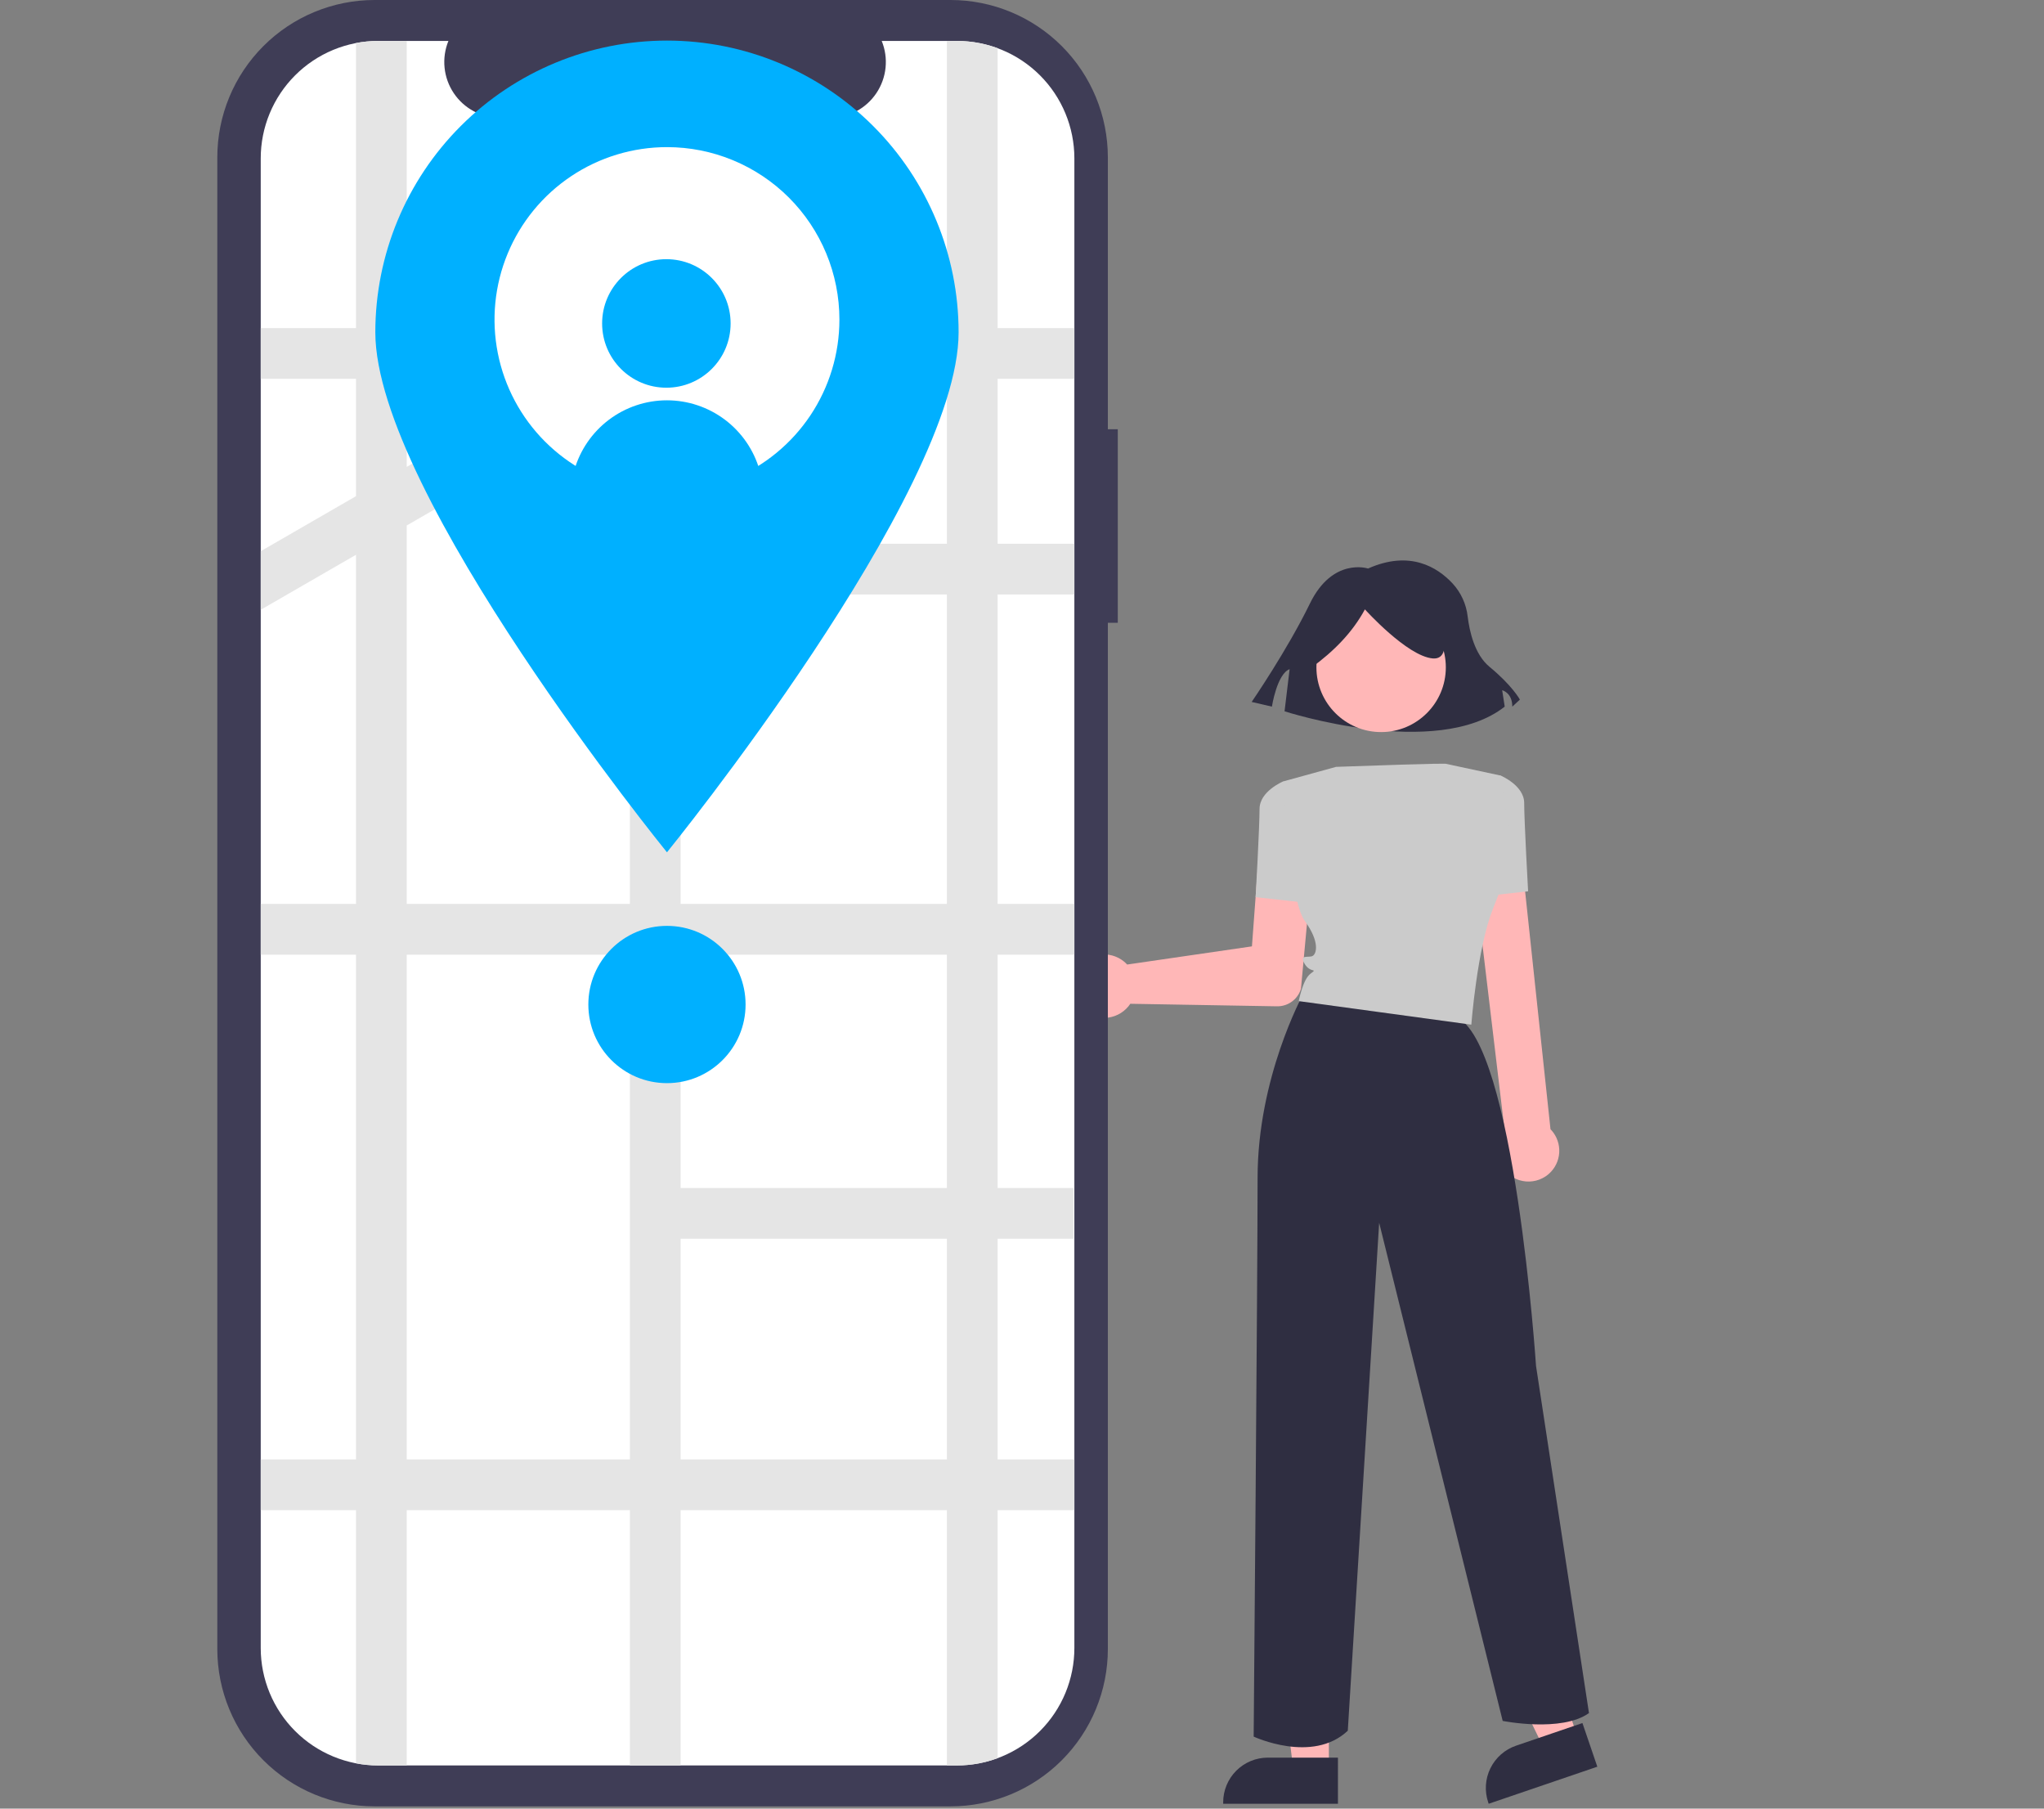 <svg width="806" height="713" viewBox="0 0 806 713" fill="none" xmlns="http://www.w3.org/2000/svg">
<rect x="0" y="0" width="806" height="713" fill="#808080" stroke="none"/>
<g id="undraw_My_location_re_r52x 1" clip-path="url(#clip0)">
<g id="women">
<path id="Vector" d="M424.792 381.964C425.75 380.483 427.009 379.221 428.489 378.261C429.969 377.3 431.634 376.664 433.377 376.392C435.12 376.12 436.901 376.22 438.602 376.685C440.304 377.149 441.888 377.968 443.251 379.087C443.681 379.443 444.086 379.829 444.462 380.242L493.673 373.078L496.411 336.073C496.621 333.234 497.95 330.595 500.106 328.735C502.261 326.876 505.067 325.949 507.906 326.159C510.745 326.369 513.385 327.698 515.244 329.853C517.103 332.009 518.03 334.815 517.82 337.654C517.815 337.72 517.81 337.786 517.804 337.852L513.006 389.777L512.983 389.892C512.359 391.888 511.108 393.63 509.415 394.858C507.723 396.087 505.68 396.737 503.588 396.713L445.706 395.713C445.481 396.056 445.239 396.387 444.98 396.705C443.86 398.068 442.465 399.179 440.886 399.965C439.307 400.752 437.579 401.195 435.817 401.267C434.055 401.34 432.297 401.039 430.659 400.384C429.021 399.729 427.539 398.736 426.312 397.469C426.063 397.214 425.827 396.95 425.604 396.678C423.936 394.624 422.959 392.095 422.813 389.453C422.667 386.811 423.36 384.19 424.792 381.964V381.964Z" fill="#FFB7B7"/>
<path id="Vector_2" d="M524.006 697.479L509.97 697.478L503.293 643.341L524.008 643.342L524.006 697.479Z" fill="#FFB7B7"/>
<path id="Vector_3" d="M527.585 711.084L482.329 711.082V710.51C482.329 705.838 484.185 701.358 487.488 698.055C490.792 694.751 495.272 692.895 499.944 692.895H499.945L527.586 692.896L527.585 711.084Z" fill="#2F2E41"/>
<path id="Vector_4" d="M622.082 684.754L608.798 689.284L585 640.202L604.607 633.515L622.082 684.754Z" fill="#FFB7B7"/>
<path id="Vector_5" d="M629.862 696.475L587.029 711.084L586.844 710.542C585.336 706.121 585.646 701.281 587.706 697.088C589.766 692.895 593.407 689.692 597.829 688.184L597.83 688.184L623.991 679.261L629.862 696.475Z" fill="#2F2E41"/>
<path id="Vector_6" d="M539.461 224.126C539.461 224.126 525.491 219.512 516.511 237.967C507.53 256.421 493.56 276.721 493.56 276.721L501.543 278.567C501.543 278.567 503.539 265.648 508.528 263.803L506.532 280.412C506.532 280.412 566.403 299.789 593.345 278.567L592.347 272.108C592.347 272.108 596.339 273.03 596.339 278.567L599.332 275.798C599.332 275.798 596.339 270.262 587.358 262.88C581.464 258.035 579.438 248.818 578.742 243.055C578.19 238.175 576.098 233.599 572.769 229.989C566.801 223.593 555.926 216.795 539.461 224.126Z" fill="#2F2E41"/>
<path id="Vector_7" d="M544.611 288.603C558.702 288.603 570.126 277.179 570.126 263.088C570.126 248.996 558.702 237.572 544.611 237.572C530.519 237.572 519.096 248.996 519.096 263.088C519.096 277.179 530.519 288.603 544.611 288.603Z" fill="#FFB7B7"/>
<path id="Vector_8" d="M510.59 309.613L505.951 308.067C505.951 308.067 496.673 311.933 496.673 318.891C496.673 325.85 495.127 353.685 495.127 353.685L516.003 356.004L510.59 309.613Z" fill="#CBCBCB"/>
<path id="Vector_9" d="M593.622 461.697C591.698 459.541 590.612 456.766 590.561 453.877C590.511 450.987 591.499 448.176 593.346 445.953L580.323 336.887C580.196 334.315 581.094 331.797 582.82 329.886C584.547 327.976 586.961 326.829 589.533 326.696C592.104 326.563 594.624 327.457 596.538 329.18C598.452 330.903 599.604 333.314 599.741 335.886C599.743 335.922 599.745 335.957 599.746 335.993L611.397 445.175C611.819 445.599 612.208 446.055 612.561 446.539C613.496 447.831 614.167 449.295 614.535 450.846C614.904 452.398 614.964 454.007 614.711 455.581C614.458 457.156 613.897 458.665 613.061 460.023C612.225 461.381 611.129 462.561 609.837 463.495C609.703 463.592 609.567 463.686 609.429 463.777C607.933 464.768 606.236 465.414 604.461 465.671C602.685 465.928 600.875 465.788 599.159 465.262C597.017 464.613 595.1 463.379 593.622 461.697Z" fill="#FFB7B7"/>
<path id="Vector_10" d="M581.695 353.685L602.571 351.365C602.571 351.365 601.025 323.53 601.025 316.572C601.025 309.613 591.746 305.747 591.746 305.747L587.107 307.293L581.695 353.685Z" fill="#CBCBCB"/>
<path id="Vector_11" d="M513.683 392.305C513.683 392.305 495.9 424.818 495.9 464.25C495.9 503.683 494.353 684.609 494.353 684.609C494.353 684.609 517.549 695.434 531.466 682.289L543.837 482.034L592.548 678.423C592.548 678.423 615.744 683.063 626.569 675.331L605.693 538.477C605.693 538.477 597.187 410.127 573.992 400.849C550.796 391.571 513.683 392.305 513.683 392.305Z" fill="#2F2E41"/>
<path id="Vector_12" d="M517.039 263.249C526.072 256.712 533.384 249.183 538.22 240.227C538.22 240.227 554.797 258.645 564.927 259.566C575.057 260.487 565.848 237.464 565.848 237.464L547.429 232.859L529.932 234.701L516.118 243.91L517.039 263.249Z" fill="#2F2E41"/>
<path id="Vector_13" d="M570.126 301.108C570.126 301.108 570.862 300.713 526.83 302.317L508.401 307.392L505.951 308.067C505.951 308.067 508.271 354.458 514.456 362.963C520.642 371.468 519.095 376.107 517.549 376.88C516.003 377.653 512.137 376.107 514.456 379.973C516.776 383.839 519.868 381.519 516.776 383.839C513.683 386.159 512.137 394.664 512.137 394.664L580.177 403.942C580.177 403.942 582.497 373.788 588.682 358.324C594.868 342.86 596.414 336.675 596.414 336.675L591.775 305.747L570.126 301.108Z" fill="#CBCBCB"/>
</g>
<g id="pohne">
<path id="Vector_14" d="M440.767 169.224H436.854V62.037C436.854 45.584 430.318 29.804 418.684 18.17C407.05 6.536 391.271 2.65219e-05 374.817 2.33258e-10L147.728 2.33265e-10C131.274 -4.50866e-05 115.495 6.536 103.861 18.17C92.227 29.804 85.691 45.583 85.691 62.037V650.072C85.691 666.525 92.227 682.304 103.861 693.938C115.495 705.572 131.274 712.108 147.727 712.108H374.817C382.964 712.108 391.031 710.504 398.558 707.386C406.084 704.269 412.923 699.699 418.684 693.938C424.444 688.178 429.014 681.339 432.132 673.812C435.249 666.286 436.854 658.219 436.854 650.072V650.072V245.521H440.767L440.767 169.224Z" fill="#3F3D56"/>
<path id="Vector_15" d="M423.651 62.473V649.643C423.656 655.721 422.464 661.742 420.143 667.36C417.822 672.978 414.417 678.084 410.123 682.386C405.828 686.688 400.728 690.102 395.114 692.433C389.5 694.765 383.482 695.967 377.404 695.973H149.141C136.862 695.981 125.083 691.112 116.394 682.436C107.706 673.759 102.82 661.987 102.811 649.708V62.473C102.807 56.393 104 50.372 106.323 44.753C108.645 39.134 112.052 34.028 116.348 29.726C120.644 25.424 125.745 22.01 131.361 19.679C136.976 17.349 142.996 16.147 149.076 16.143H176.821C175.458 19.485 174.937 23.111 175.306 26.701C175.674 30.292 176.92 33.736 178.934 36.732C180.947 39.727 183.666 42.182 186.852 43.879C190.038 45.576 193.592 46.463 197.201 46.463H327.301C330.91 46.463 334.464 45.576 337.65 43.879C340.835 42.182 343.555 39.727 345.568 36.732C347.582 33.736 348.828 30.292 349.196 26.701C349.564 23.111 349.044 19.485 347.681 16.143H377.321C389.597 16.132 401.375 20.998 410.064 29.671C418.752 38.344 423.64 50.113 423.651 62.39V62.473L423.651 62.473Z" fill="white"/>
<path id="Vector_16" d="M423.651 149.343V129.343H393.381V19.003C388.24 17.104 382.801 16.136 377.321 16.143H373.381V129.343H268.381V46.463H248.381V129.343H160.381V16.143H149.141C146.201 16.138 143.268 16.416 140.381 16.973V129.343H102.811V149.343H140.381V195.603L102.811 217.293V240.393L140.381 218.703V356.343H102.811V376.343H140.381V575.343H102.811V595.343H140.381V695.143C143.268 695.699 146.201 695.977 149.141 695.973H160.381V595.343H248.381V695.973H268.381V595.343H373.381V695.973H377.321C382.801 695.98 388.24 695.011 393.381 693.113V595.343H423.651V575.343H393.381V488.343H423.381V468.343H393.381V376.343H423.651V356.343H393.381V234.343H423.651V214.343H393.381V149.343L423.651 149.343ZM220.512 149.343L220.511 149.343L160.381 184.063L160.381 184.063V149.343H220.512ZM160.381 207.153L160.381 207.153L248.381 156.343V356.343H160.381V207.153ZM160.381 575.343V376.343H248.381V575.343H160.381ZM373.381 575.343H268.381V488.343H373.381V575.343ZM373.381 468.343H268.381V376.343H373.381V468.343ZM373.381 356.343H268.381V234.343H373.381V356.343ZM373.381 214.343H268.381V149.343H373.381V214.343Z" fill="#E5E5E5"/>
</g>
<g id="locavatar">
<g id="locavatar_2">
<path id="Vector_17" d="M378 131C378 194.513 263 336 263 336C263 336 148 194.513 148 131C148 100.5 160.116 71.249 181.683 49.683C203.249 28.116 232.5 16 263 16C293.5 16 322.751 28.116 344.317 49.683C365.884 71.249 378 100.5 378 131V131Z" fill="#00B0FF"/>
<path id="Vector_18" d="M331.001 126C331.001 139.449 327.013 152.596 319.541 163.779C312.069 174.961 301.449 183.677 289.024 188.824C276.598 193.971 262.926 195.317 249.735 192.693C236.544 190.07 224.428 183.593 214.918 174.083C205.408 164.573 198.932 152.457 196.308 139.266C193.684 126.075 195.031 112.403 200.178 99.978C205.324 87.552 214.04 76.932 225.223 69.46C236.405 61.988 249.552 58 263.001 58C271.927 57.996 280.766 59.75 289.014 63.162C297.262 66.574 304.757 71.577 311.072 77.885C317.386 84.194 322.396 91.685 325.816 99.929C329.235 108.174 330.997 117.012 331.001 125.938V126Z" fill="white"/>
</g>
<path id="Vector_19" d="M262.765 152.843C276.756 152.843 288.098 141.501 288.098 127.51C288.098 113.519 276.756 102.176 262.765 102.176C248.773 102.176 237.431 113.519 237.431 127.51C237.431 141.501 248.773 152.843 262.765 152.843Z" fill="#00B0FF"/>
<path id="Vector_20" d="M299.531 185.37C288.61 192.314 275.936 196.002 262.995 196C250.053 195.998 237.38 192.307 226.461 185.36C228.732 177.422 233.527 170.44 240.119 165.469C246.712 160.499 254.744 157.811 263 157.812C271.256 157.813 279.288 160.503 285.879 165.476C292.47 170.448 297.262 177.431 299.531 185.37V185.37Z" fill="#00B0FF"/>
</g>
<g id="dot">
<path id="Vector_21" d="M263 427C280.121 427 294 413.121 294 396C294 378.879 280.121 365 263 365C245.879 365 232 378.879 232 396C232 413.121 245.879 427 263 427Z" fill="#00B0FF"/>
</g>
</g>
<defs>
<clipPath id="clip0">
<rect width="806" height="712.713" fill="white"/>
</clipPath>
</defs>
</svg>
